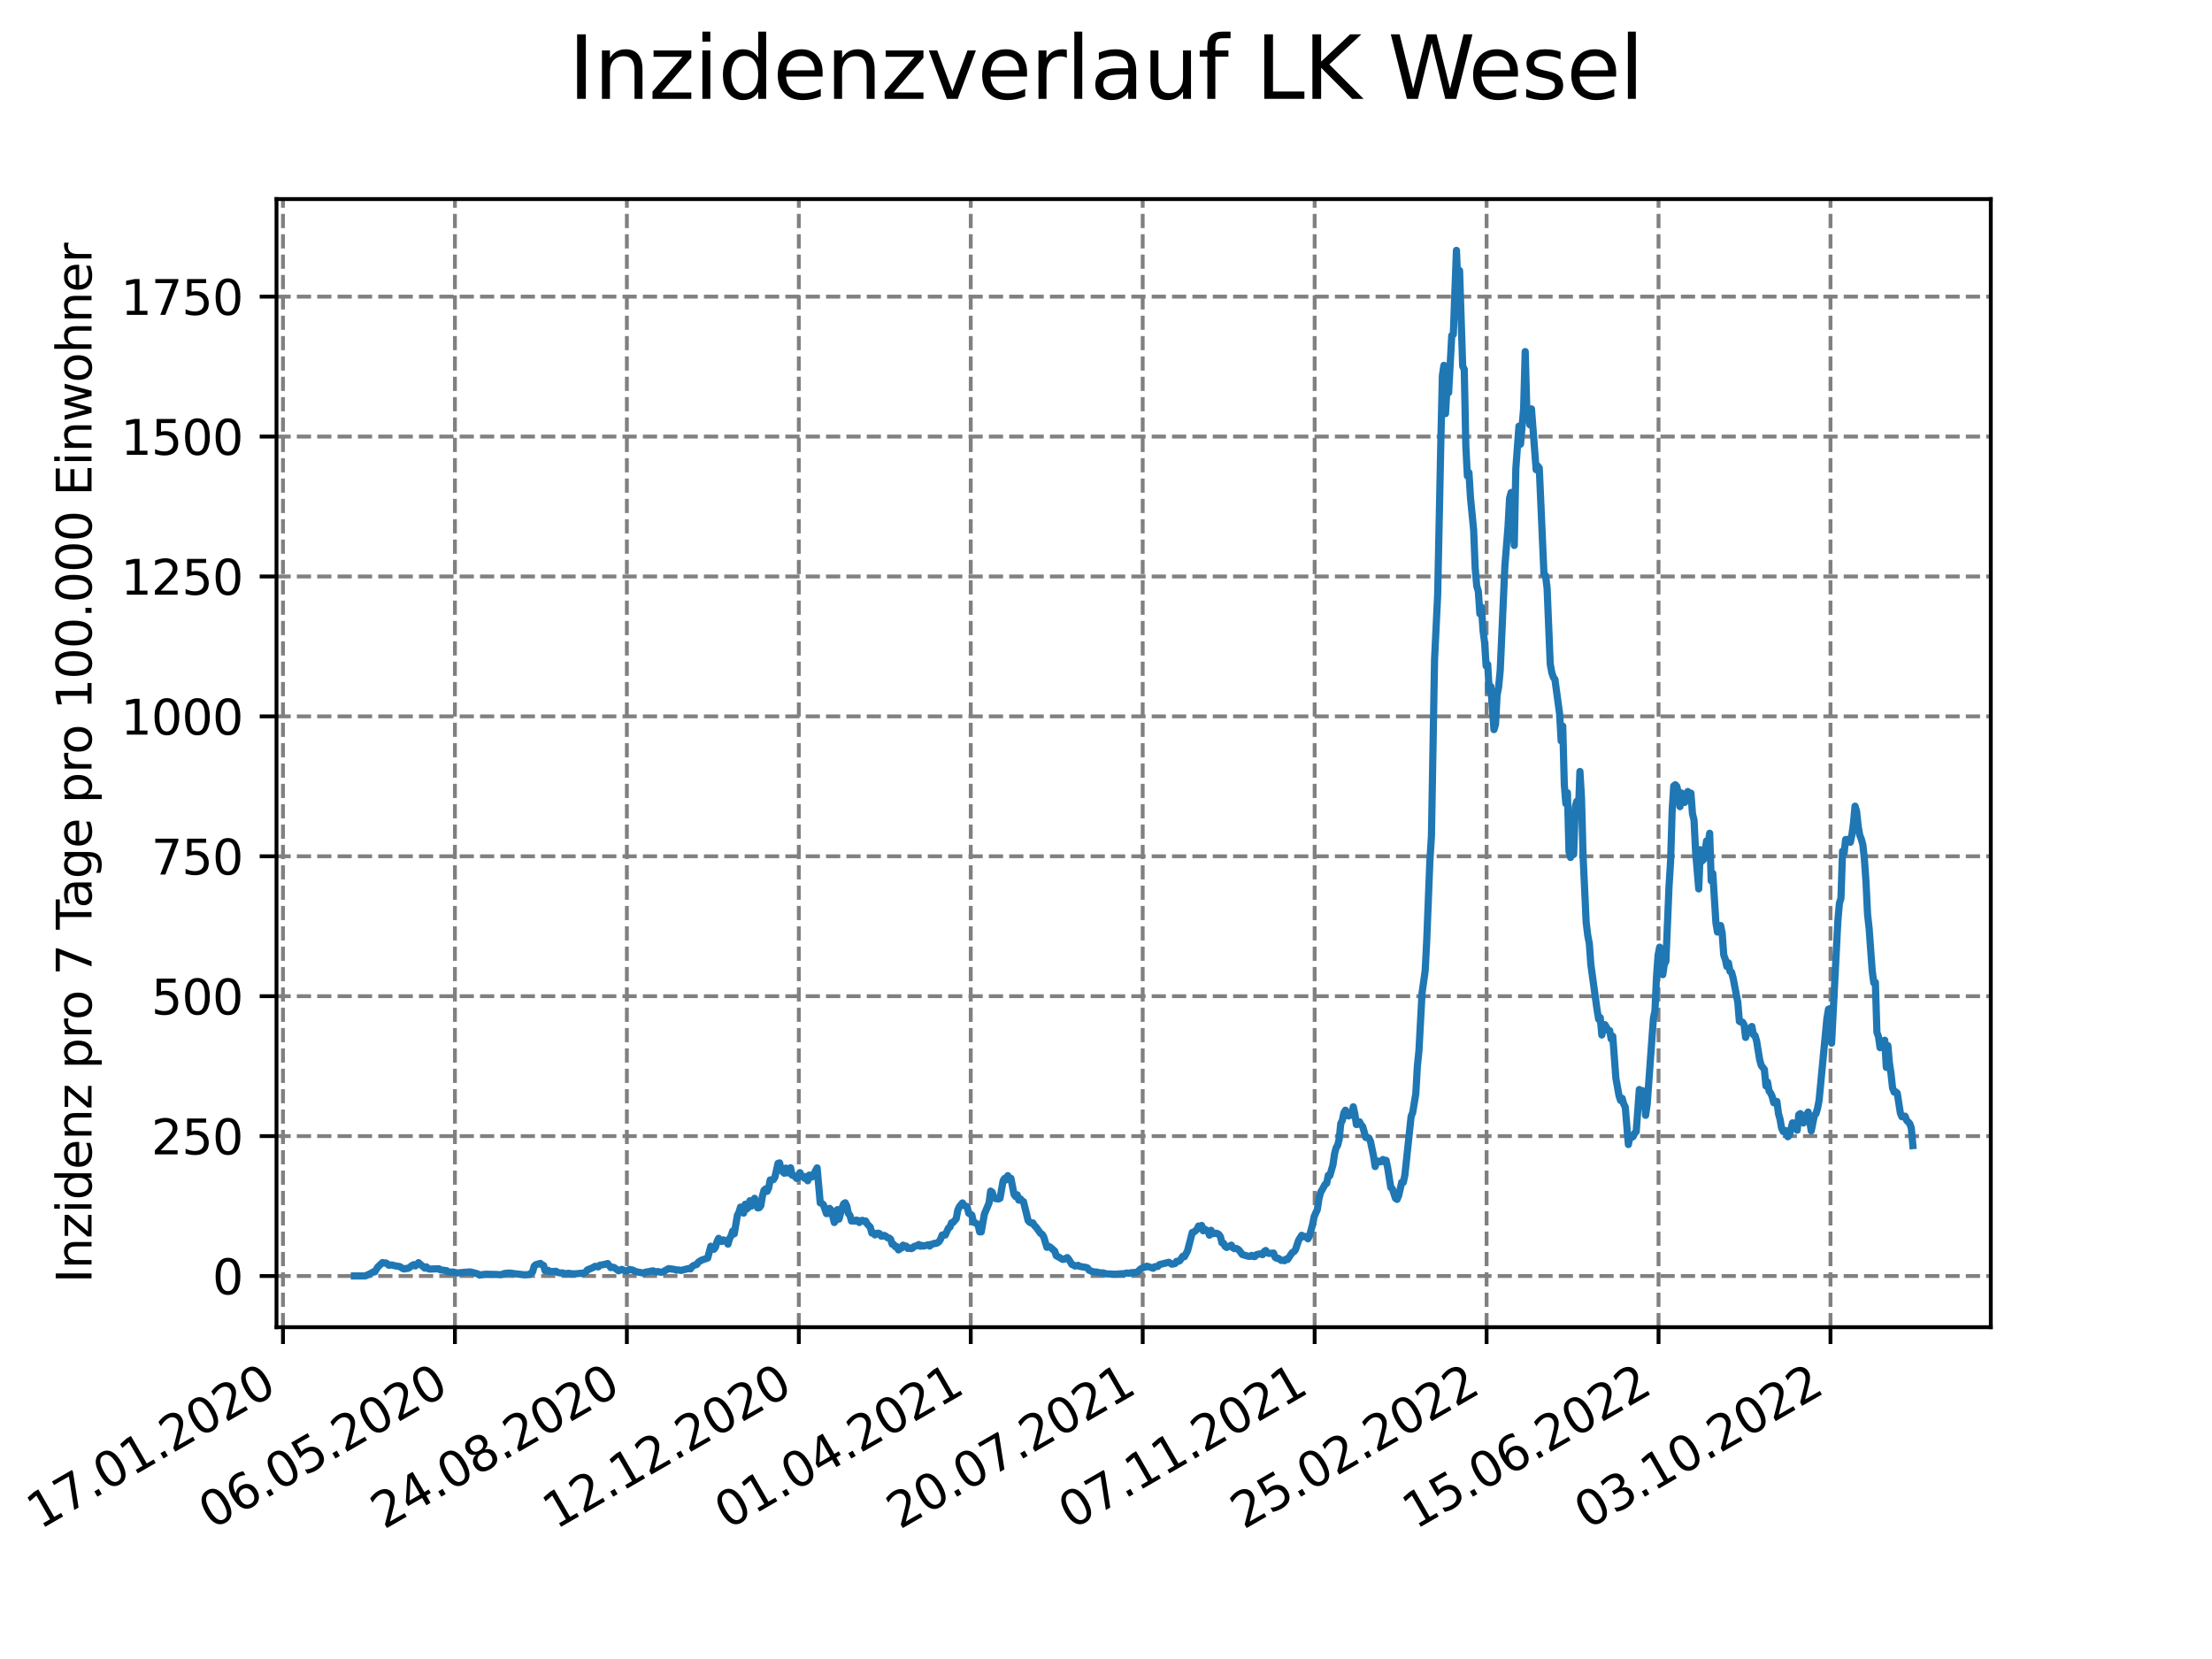 <?xml version="1.0" encoding="utf-8" standalone="no"?>
<!DOCTYPE svg PUBLIC "-//W3C//DTD SVG 1.1//EN"
  "http://www.w3.org/Graphics/SVG/1.1/DTD/svg11.dtd">
<svg xmlns:xlink="http://www.w3.org/1999/xlink" width="460.8pt" height="345.6pt" viewBox="0 0 460.8 345.6" xmlns="http://www.w3.org/2000/svg" version="1.1">
 <defs>
  <style type="text/css">*{stroke-linejoin: round; stroke-linecap: butt}</style>
 </defs>
 <g id="figure_1">
  <g id="patch_1">
   <path d="M 0 345.6 
L 460.8 345.6 
L 460.8 0 
L 0 0 
z
" style="fill: #ffffff"/>
  </g>
  <g id="axes_1">
   <g id="patch_2">
    <path d="M 57.6 276.48 
L 414.72 276.48 
L 414.72 41.472 
L 57.6 41.472 
z
" style="fill: #ffffff"/>
   </g>
   <g id="matplotlib.axis_1">
    <g id="xtick_1">
     <g id="line2d_1">
      <path d="M 58.949 276.48 
L 58.949 41.472 
" clip-path="url(#pf0de1f73a4)" style="fill: none; stroke-dasharray: 2.96,1.28; stroke-dashoffset: 0; stroke: #808080; stroke-width: 0.8"/>
     </g>
     <g id="line2d_2">
      <defs>
       <path id="mf8d7f98d05" d="M 0 0 
L 0 3.5 
" style="stroke: #000000; stroke-width: 0.8"/>
      </defs>
      <g>
       <use xlink:href="#mf8d7f98d05" x="58.949" y="276.48" style="stroke: #000000; stroke-width: 0.8"/>
      </g>
     </g>
     <g id="text_1">
      <!-- 17.01.2020 -->
      <g transform="translate(8.323 318.689) rotate(-30) scale(0.1 -0.1)">
       <defs>
        <path id="DejaVuSans-31" d="M 794 531 
L 1825 531 
L 1825 4091 
L 703 3866 
L 703 4441 
L 1819 4666 
L 2450 4666 
L 2450 531 
L 3481 531 
L 3481 0 
L 794 0 
L 794 531 
z
" transform="scale(0.016)"/>
        <path id="DejaVuSans-37" d="M 525 4666 
L 3525 4666 
L 3525 4397 
L 1831 0 
L 1172 0 
L 2766 4134 
L 525 4134 
L 525 4666 
z
" transform="scale(0.016)"/>
        <path id="DejaVuSans-2e" d="M 684 794 
L 1344 794 
L 1344 0 
L 684 0 
L 684 794 
z
" transform="scale(0.016)"/>
        <path id="DejaVuSans-30" d="M 2034 4250 
Q 1547 4250 1301 3770 
Q 1056 3291 1056 2328 
Q 1056 1369 1301 889 
Q 1547 409 2034 409 
Q 2525 409 2770 889 
Q 3016 1369 3016 2328 
Q 3016 3291 2770 3770 
Q 2525 4250 2034 4250 
z
M 2034 4750 
Q 2819 4750 3233 4129 
Q 3647 3509 3647 2328 
Q 3647 1150 3233 529 
Q 2819 -91 2034 -91 
Q 1250 -91 836 529 
Q 422 1150 422 2328 
Q 422 3509 836 4129 
Q 1250 4750 2034 4750 
z
" transform="scale(0.016)"/>
        <path id="DejaVuSans-32" d="M 1228 531 
L 3431 531 
L 3431 0 
L 469 0 
L 469 531 
Q 828 903 1448 1529 
Q 2069 2156 2228 2338 
Q 2531 2678 2651 2914 
Q 2772 3150 2772 3378 
Q 2772 3750 2511 3984 
Q 2250 4219 1831 4219 
Q 1534 4219 1204 4116 
Q 875 4013 500 3803 
L 500 4441 
Q 881 4594 1212 4672 
Q 1544 4750 1819 4750 
Q 2544 4750 2975 4387 
Q 3406 4025 3406 3419 
Q 3406 3131 3298 2873 
Q 3191 2616 2906 2266 
Q 2828 2175 2409 1742 
Q 1991 1309 1228 531 
z
" transform="scale(0.016)"/>
       </defs>
       <use xlink:href="#DejaVuSans-31"/>
       <use xlink:href="#DejaVuSans-37" x="63.623"/>
       <use xlink:href="#DejaVuSans-2e" x="127.246"/>
       <use xlink:href="#DejaVuSans-30" x="159.033"/>
       <use xlink:href="#DejaVuSans-31" x="222.656"/>
       <use xlink:href="#DejaVuSans-2e" x="286.279"/>
       <use xlink:href="#DejaVuSans-32" x="318.066"/>
       <use xlink:href="#DejaVuSans-30" x="381.689"/>
       <use xlink:href="#DejaVuSans-32" x="445.312"/>
       <use xlink:href="#DejaVuSans-30" x="508.936"/>
      </g>
     </g>
    </g>
    <g id="xtick_2">
     <g id="line2d_3">
      <path d="M 94.768 276.48 
L 94.768 41.472 
" clip-path="url(#pf0de1f73a4)" style="fill: none; stroke-dasharray: 2.96,1.28; stroke-dashoffset: 0; stroke: #808080; stroke-width: 0.8"/>
     </g>
     <g id="line2d_4">
      <g>
       <use xlink:href="#mf8d7f98d05" x="94.768" y="276.48" style="stroke: #000000; stroke-width: 0.8"/>
      </g>
     </g>
     <g id="text_2">
      <!-- 06.05.2020 -->
      <g transform="translate(44.143 318.689) rotate(-30) scale(0.1 -0.1)">
       <defs>
        <path id="DejaVuSans-36" d="M 2113 2584 
Q 1688 2584 1439 2293 
Q 1191 2003 1191 1497 
Q 1191 994 1439 701 
Q 1688 409 2113 409 
Q 2538 409 2786 701 
Q 3034 994 3034 1497 
Q 3034 2003 2786 2293 
Q 2538 2584 2113 2584 
z
M 3366 4563 
L 3366 3988 
Q 3128 4100 2886 4159 
Q 2644 4219 2406 4219 
Q 1781 4219 1451 3797 
Q 1122 3375 1075 2522 
Q 1259 2794 1537 2939 
Q 1816 3084 2150 3084 
Q 2853 3084 3261 2657 
Q 3669 2231 3669 1497 
Q 3669 778 3244 343 
Q 2819 -91 2113 -91 
Q 1303 -91 875 529 
Q 447 1150 447 2328 
Q 447 3434 972 4092 
Q 1497 4750 2381 4750 
Q 2619 4750 2861 4703 
Q 3103 4656 3366 4563 
z
" transform="scale(0.016)"/>
        <path id="DejaVuSans-35" d="M 691 4666 
L 3169 4666 
L 3169 4134 
L 1269 4134 
L 1269 2991 
Q 1406 3038 1543 3061 
Q 1681 3084 1819 3084 
Q 2600 3084 3056 2656 
Q 3513 2228 3513 1497 
Q 3513 744 3044 326 
Q 2575 -91 1722 -91 
Q 1428 -91 1123 -41 
Q 819 9 494 109 
L 494 744 
Q 775 591 1075 516 
Q 1375 441 1709 441 
Q 2250 441 2565 725 
Q 2881 1009 2881 1497 
Q 2881 1984 2565 2268 
Q 2250 2553 1709 2553 
Q 1456 2553 1204 2497 
Q 953 2441 691 2322 
L 691 4666 
z
" transform="scale(0.016)"/>
       </defs>
       <use xlink:href="#DejaVuSans-30"/>
       <use xlink:href="#DejaVuSans-36" x="63.623"/>
       <use xlink:href="#DejaVuSans-2e" x="127.246"/>
       <use xlink:href="#DejaVuSans-30" x="159.033"/>
       <use xlink:href="#DejaVuSans-35" x="222.656"/>
       <use xlink:href="#DejaVuSans-2e" x="286.279"/>
       <use xlink:href="#DejaVuSans-32" x="318.066"/>
       <use xlink:href="#DejaVuSans-30" x="381.689"/>
       <use xlink:href="#DejaVuSans-32" x="445.312"/>
       <use xlink:href="#DejaVuSans-30" x="508.936"/>
      </g>
     </g>
    </g>
    <g id="xtick_3">
     <g id="line2d_5">
      <path d="M 130.588 276.48 
L 130.588 41.472 
" clip-path="url(#pf0de1f73a4)" style="fill: none; stroke-dasharray: 2.96,1.28; stroke-dashoffset: 0; stroke: #808080; stroke-width: 0.8"/>
     </g>
     <g id="line2d_6">
      <g>
       <use xlink:href="#mf8d7f98d05" x="130.588" y="276.48" style="stroke: #000000; stroke-width: 0.8"/>
      </g>
     </g>
     <g id="text_3">
      <!-- 24.08.2020 -->
      <g transform="translate(79.962 318.689) rotate(-30) scale(0.1 -0.1)">
       <defs>
        <path id="DejaVuSans-34" d="M 2419 4116 
L 825 1625 
L 2419 1625 
L 2419 4116 
z
M 2253 4666 
L 3047 4666 
L 3047 1625 
L 3713 1625 
L 3713 1100 
L 3047 1100 
L 3047 0 
L 2419 0 
L 2419 1100 
L 313 1100 
L 313 1709 
L 2253 4666 
z
" transform="scale(0.016)"/>
        <path id="DejaVuSans-38" d="M 2034 2216 
Q 1584 2216 1326 1975 
Q 1069 1734 1069 1313 
Q 1069 891 1326 650 
Q 1584 409 2034 409 
Q 2484 409 2743 651 
Q 3003 894 3003 1313 
Q 3003 1734 2745 1975 
Q 2488 2216 2034 2216 
z
M 1403 2484 
Q 997 2584 770 2862 
Q 544 3141 544 3541 
Q 544 4100 942 4425 
Q 1341 4750 2034 4750 
Q 2731 4750 3128 4425 
Q 3525 4100 3525 3541 
Q 3525 3141 3298 2862 
Q 3072 2584 2669 2484 
Q 3125 2378 3379 2068 
Q 3634 1759 3634 1313 
Q 3634 634 3220 271 
Q 2806 -91 2034 -91 
Q 1263 -91 848 271 
Q 434 634 434 1313 
Q 434 1759 690 2068 
Q 947 2378 1403 2484 
z
M 1172 3481 
Q 1172 3119 1398 2916 
Q 1625 2713 2034 2713 
Q 2441 2713 2670 2916 
Q 2900 3119 2900 3481 
Q 2900 3844 2670 4047 
Q 2441 4250 2034 4250 
Q 1625 4250 1398 4047 
Q 1172 3844 1172 3481 
z
" transform="scale(0.016)"/>
       </defs>
       <use xlink:href="#DejaVuSans-32"/>
       <use xlink:href="#DejaVuSans-34" x="63.623"/>
       <use xlink:href="#DejaVuSans-2e" x="127.246"/>
       <use xlink:href="#DejaVuSans-30" x="159.033"/>
       <use xlink:href="#DejaVuSans-38" x="222.656"/>
       <use xlink:href="#DejaVuSans-2e" x="286.279"/>
       <use xlink:href="#DejaVuSans-32" x="318.066"/>
       <use xlink:href="#DejaVuSans-30" x="381.689"/>
       <use xlink:href="#DejaVuSans-32" x="445.312"/>
       <use xlink:href="#DejaVuSans-30" x="508.936"/>
      </g>
     </g>
    </g>
    <g id="xtick_4">
     <g id="line2d_7">
      <path d="M 166.407 276.48 
L 166.407 41.472 
" clip-path="url(#pf0de1f73a4)" style="fill: none; stroke-dasharray: 2.96,1.28; stroke-dashoffset: 0; stroke: #808080; stroke-width: 0.8"/>
     </g>
     <g id="line2d_8">
      <g>
       <use xlink:href="#mf8d7f98d05" x="166.407" y="276.48" style="stroke: #000000; stroke-width: 0.8"/>
      </g>
     </g>
     <g id="text_4">
      <!-- 12.12.2020 -->
      <g transform="translate(115.782 318.689) rotate(-30) scale(0.1 -0.1)">
       <use xlink:href="#DejaVuSans-31"/>
       <use xlink:href="#DejaVuSans-32" x="63.623"/>
       <use xlink:href="#DejaVuSans-2e" x="127.246"/>
       <use xlink:href="#DejaVuSans-31" x="159.033"/>
       <use xlink:href="#DejaVuSans-32" x="222.656"/>
       <use xlink:href="#DejaVuSans-2e" x="286.279"/>
       <use xlink:href="#DejaVuSans-32" x="318.066"/>
       <use xlink:href="#DejaVuSans-30" x="381.689"/>
       <use xlink:href="#DejaVuSans-32" x="445.312"/>
       <use xlink:href="#DejaVuSans-30" x="508.936"/>
      </g>
     </g>
    </g>
    <g id="xtick_5">
     <g id="line2d_9">
      <path d="M 202.226 276.48 
L 202.226 41.472 
" clip-path="url(#pf0de1f73a4)" style="fill: none; stroke-dasharray: 2.96,1.28; stroke-dashoffset: 0; stroke: #808080; stroke-width: 0.8"/>
     </g>
     <g id="line2d_10">
      <g>
       <use xlink:href="#mf8d7f98d05" x="202.226" y="276.48" style="stroke: #000000; stroke-width: 0.8"/>
      </g>
     </g>
     <g id="text_5">
      <!-- 01.04.2021 -->
      <g transform="translate(151.601 318.689) rotate(-30) scale(0.1 -0.1)">
       <use xlink:href="#DejaVuSans-30"/>
       <use xlink:href="#DejaVuSans-31" x="63.623"/>
       <use xlink:href="#DejaVuSans-2e" x="127.246"/>
       <use xlink:href="#DejaVuSans-30" x="159.033"/>
       <use xlink:href="#DejaVuSans-34" x="222.656"/>
       <use xlink:href="#DejaVuSans-2e" x="286.279"/>
       <use xlink:href="#DejaVuSans-32" x="318.066"/>
       <use xlink:href="#DejaVuSans-30" x="381.689"/>
       <use xlink:href="#DejaVuSans-32" x="445.312"/>
       <use xlink:href="#DejaVuSans-31" x="508.936"/>
      </g>
     </g>
    </g>
    <g id="xtick_6">
     <g id="line2d_11">
      <path d="M 238.046 276.48 
L 238.046 41.472 
" clip-path="url(#pf0de1f73a4)" style="fill: none; stroke-dasharray: 2.96,1.28; stroke-dashoffset: 0; stroke: #808080; stroke-width: 0.8"/>
     </g>
     <g id="line2d_12">
      <g>
       <use xlink:href="#mf8d7f98d05" x="238.046" y="276.48" style="stroke: #000000; stroke-width: 0.8"/>
      </g>
     </g>
     <g id="text_6">
      <!-- 20.07.2021 -->
      <g transform="translate(187.421 318.689) rotate(-30) scale(0.1 -0.1)">
       <use xlink:href="#DejaVuSans-32"/>
       <use xlink:href="#DejaVuSans-30" x="63.623"/>
       <use xlink:href="#DejaVuSans-2e" x="127.246"/>
       <use xlink:href="#DejaVuSans-30" x="159.033"/>
       <use xlink:href="#DejaVuSans-37" x="222.656"/>
       <use xlink:href="#DejaVuSans-2e" x="286.279"/>
       <use xlink:href="#DejaVuSans-32" x="318.066"/>
       <use xlink:href="#DejaVuSans-30" x="381.689"/>
       <use xlink:href="#DejaVuSans-32" x="445.312"/>
       <use xlink:href="#DejaVuSans-31" x="508.936"/>
      </g>
     </g>
    </g>
    <g id="xtick_7">
     <g id="line2d_13">
      <path d="M 273.865 276.48 
L 273.865 41.472 
" clip-path="url(#pf0de1f73a4)" style="fill: none; stroke-dasharray: 2.96,1.28; stroke-dashoffset: 0; stroke: #808080; stroke-width: 0.8"/>
     </g>
     <g id="line2d_14">
      <g>
       <use xlink:href="#mf8d7f98d05" x="273.865" y="276.48" style="stroke: #000000; stroke-width: 0.8"/>
      </g>
     </g>
     <g id="text_7">
      <!-- 07.11.2021 -->
      <g transform="translate(223.24 318.689) rotate(-30) scale(0.1 -0.1)">
       <use xlink:href="#DejaVuSans-30"/>
       <use xlink:href="#DejaVuSans-37" x="63.623"/>
       <use xlink:href="#DejaVuSans-2e" x="127.246"/>
       <use xlink:href="#DejaVuSans-31" x="159.033"/>
       <use xlink:href="#DejaVuSans-31" x="222.656"/>
       <use xlink:href="#DejaVuSans-2e" x="286.279"/>
       <use xlink:href="#DejaVuSans-32" x="318.066"/>
       <use xlink:href="#DejaVuSans-30" x="381.689"/>
       <use xlink:href="#DejaVuSans-32" x="445.312"/>
       <use xlink:href="#DejaVuSans-31" x="508.936"/>
      </g>
     </g>
    </g>
    <g id="xtick_8">
     <g id="line2d_15">
      <path d="M 309.685 276.48 
L 309.685 41.472 
" clip-path="url(#pf0de1f73a4)" style="fill: none; stroke-dasharray: 2.96,1.28; stroke-dashoffset: 0; stroke: #808080; stroke-width: 0.8"/>
     </g>
     <g id="line2d_16">
      <g>
       <use xlink:href="#mf8d7f98d05" x="309.685" y="276.48" style="stroke: #000000; stroke-width: 0.8"/>
      </g>
     </g>
     <g id="text_8">
      <!-- 25.02.2022 -->
      <g transform="translate(259.06 318.689) rotate(-30) scale(0.1 -0.1)">
       <use xlink:href="#DejaVuSans-32"/>
       <use xlink:href="#DejaVuSans-35" x="63.623"/>
       <use xlink:href="#DejaVuSans-2e" x="127.246"/>
       <use xlink:href="#DejaVuSans-30" x="159.033"/>
       <use xlink:href="#DejaVuSans-32" x="222.656"/>
       <use xlink:href="#DejaVuSans-2e" x="286.279"/>
       <use xlink:href="#DejaVuSans-32" x="318.066"/>
       <use xlink:href="#DejaVuSans-30" x="381.689"/>
       <use xlink:href="#DejaVuSans-32" x="445.312"/>
       <use xlink:href="#DejaVuSans-32" x="508.936"/>
      </g>
     </g>
    </g>
    <g id="xtick_9">
     <g id="line2d_17">
      <path d="M 345.504 276.48 
L 345.504 41.472 
" clip-path="url(#pf0de1f73a4)" style="fill: none; stroke-dasharray: 2.96,1.28; stroke-dashoffset: 0; stroke: #808080; stroke-width: 0.8"/>
     </g>
     <g id="line2d_18">
      <g>
       <use xlink:href="#mf8d7f98d05" x="345.504" y="276.48" style="stroke: #000000; stroke-width: 0.8"/>
      </g>
     </g>
     <g id="text_9">
      <!-- 15.06.2022 -->
      <g transform="translate(294.879 318.689) rotate(-30) scale(0.1 -0.1)">
       <use xlink:href="#DejaVuSans-31"/>
       <use xlink:href="#DejaVuSans-35" x="63.623"/>
       <use xlink:href="#DejaVuSans-2e" x="127.246"/>
       <use xlink:href="#DejaVuSans-30" x="159.033"/>
       <use xlink:href="#DejaVuSans-36" x="222.656"/>
       <use xlink:href="#DejaVuSans-2e" x="286.279"/>
       <use xlink:href="#DejaVuSans-32" x="318.066"/>
       <use xlink:href="#DejaVuSans-30" x="381.689"/>
       <use xlink:href="#DejaVuSans-32" x="445.312"/>
       <use xlink:href="#DejaVuSans-32" x="508.936"/>
      </g>
     </g>
    </g>
    <g id="xtick_10">
     <g id="line2d_19">
      <path d="M 381.324 276.48 
L 381.324 41.472 
" clip-path="url(#pf0de1f73a4)" style="fill: none; stroke-dasharray: 2.96,1.28; stroke-dashoffset: 0; stroke: #808080; stroke-width: 0.8"/>
     </g>
     <g id="line2d_20">
      <g>
       <use xlink:href="#mf8d7f98d05" x="381.324" y="276.48" style="stroke: #000000; stroke-width: 0.8"/>
      </g>
     </g>
     <g id="text_10">
      <!-- 03.10.2022 -->
      <g transform="translate(330.699 318.689) rotate(-30) scale(0.1 -0.1)">
       <defs>
        <path id="DejaVuSans-33" d="M 2597 2516 
Q 3050 2419 3304 2112 
Q 3559 1806 3559 1356 
Q 3559 666 3084 287 
Q 2609 -91 1734 -91 
Q 1441 -91 1130 -33 
Q 819 25 488 141 
L 488 750 
Q 750 597 1062 519 
Q 1375 441 1716 441 
Q 2309 441 2620 675 
Q 2931 909 2931 1356 
Q 2931 1769 2642 2001 
Q 2353 2234 1838 2234 
L 1294 2234 
L 1294 2753 
L 1863 2753 
Q 2328 2753 2575 2939 
Q 2822 3125 2822 3475 
Q 2822 3834 2567 4026 
Q 2313 4219 1838 4219 
Q 1578 4219 1281 4162 
Q 984 4106 628 3988 
L 628 4550 
Q 988 4650 1302 4700 
Q 1616 4750 1894 4750 
Q 2613 4750 3031 4423 
Q 3450 4097 3450 3541 
Q 3450 3153 3228 2886 
Q 3006 2619 2597 2516 
z
" transform="scale(0.016)"/>
       </defs>
       <use xlink:href="#DejaVuSans-30"/>
       <use xlink:href="#DejaVuSans-33" x="63.623"/>
       <use xlink:href="#DejaVuSans-2e" x="127.246"/>
       <use xlink:href="#DejaVuSans-31" x="159.033"/>
       <use xlink:href="#DejaVuSans-30" x="222.656"/>
       <use xlink:href="#DejaVuSans-2e" x="286.279"/>
       <use xlink:href="#DejaVuSans-32" x="318.066"/>
       <use xlink:href="#DejaVuSans-30" x="381.689"/>
       <use xlink:href="#DejaVuSans-32" x="445.312"/>
       <use xlink:href="#DejaVuSans-32" x="508.936"/>
      </g>
     </g>
    </g>
   </g>
   <g id="matplotlib.axis_2">
    <g id="ytick_1">
     <g id="line2d_21">
      <path d="M 57.6 265.823 
L 414.72 265.823 
" clip-path="url(#pf0de1f73a4)" style="fill: none; stroke-dasharray: 2.96,1.28; stroke-dashoffset: 0; stroke: #808080; stroke-width: 0.8"/>
     </g>
     <g id="line2d_22">
      <defs>
       <path id="maf1a677377" d="M 0 0 
L -3.5 0 
" style="stroke: #000000; stroke-width: 0.8"/>
      </defs>
      <g>
       <use xlink:href="#maf1a677377" x="57.6" y="265.823" style="stroke: #000000; stroke-width: 0.8"/>
      </g>
     </g>
     <g id="text_11">
      <!-- 0 -->
      <g transform="translate(44.237 269.622) scale(0.1 -0.1)">
       <use xlink:href="#DejaVuSans-30"/>
      </g>
     </g>
    </g>
    <g id="ytick_2">
     <g id="line2d_23">
      <path d="M 57.6 236.676 
L 414.72 236.676 
" clip-path="url(#pf0de1f73a4)" style="fill: none; stroke-dasharray: 2.96,1.28; stroke-dashoffset: 0; stroke: #808080; stroke-width: 0.8"/>
     </g>
     <g id="line2d_24">
      <g>
       <use xlink:href="#maf1a677377" x="57.6" y="236.676" style="stroke: #000000; stroke-width: 0.8"/>
      </g>
     </g>
     <g id="text_12">
      <!-- 250 -->
      <g transform="translate(31.512 240.476) scale(0.1 -0.1)">
       <use xlink:href="#DejaVuSans-32"/>
       <use xlink:href="#DejaVuSans-35" x="63.623"/>
       <use xlink:href="#DejaVuSans-30" x="127.246"/>
      </g>
     </g>
    </g>
    <g id="ytick_3">
     <g id="line2d_25">
      <path d="M 57.6 207.53 
L 414.72 207.53 
" clip-path="url(#pf0de1f73a4)" style="fill: none; stroke-dasharray: 2.96,1.28; stroke-dashoffset: 0; stroke: #808080; stroke-width: 0.8"/>
     </g>
     <g id="line2d_26">
      <g>
       <use xlink:href="#maf1a677377" x="57.6" y="207.53" style="stroke: #000000; stroke-width: 0.8"/>
      </g>
     </g>
     <g id="text_13">
      <!-- 500 -->
      <g transform="translate(31.512 211.329) scale(0.1 -0.1)">
       <use xlink:href="#DejaVuSans-35"/>
       <use xlink:href="#DejaVuSans-30" x="63.623"/>
       <use xlink:href="#DejaVuSans-30" x="127.246"/>
      </g>
     </g>
    </g>
    <g id="ytick_4">
     <g id="line2d_27">
      <path d="M 57.6 178.383 
L 414.72 178.383 
" clip-path="url(#pf0de1f73a4)" style="fill: none; stroke-dasharray: 2.96,1.28; stroke-dashoffset: 0; stroke: #808080; stroke-width: 0.8"/>
     </g>
     <g id="line2d_28">
      <g>
       <use xlink:href="#maf1a677377" x="57.6" y="178.383" style="stroke: #000000; stroke-width: 0.8"/>
      </g>
     </g>
     <g id="text_14">
      <!-- 750 -->
      <g transform="translate(31.512 182.182) scale(0.1 -0.1)">
       <use xlink:href="#DejaVuSans-37"/>
       <use xlink:href="#DejaVuSans-35" x="63.623"/>
       <use xlink:href="#DejaVuSans-30" x="127.246"/>
      </g>
     </g>
    </g>
    <g id="ytick_5">
     <g id="line2d_29">
      <path d="M 57.6 149.236 
L 414.72 149.236 
" clip-path="url(#pf0de1f73a4)" style="fill: none; stroke-dasharray: 2.96,1.28; stroke-dashoffset: 0; stroke: #808080; stroke-width: 0.8"/>
     </g>
     <g id="line2d_30">
      <g>
       <use xlink:href="#maf1a677377" x="57.6" y="149.236" style="stroke: #000000; stroke-width: 0.8"/>
      </g>
     </g>
     <g id="text_15">
      <!-- 1000 -->
      <g transform="translate(25.15 153.036) scale(0.1 -0.1)">
       <use xlink:href="#DejaVuSans-31"/>
       <use xlink:href="#DejaVuSans-30" x="63.623"/>
       <use xlink:href="#DejaVuSans-30" x="127.246"/>
       <use xlink:href="#DejaVuSans-30" x="190.869"/>
      </g>
     </g>
    </g>
    <g id="ytick_6">
     <g id="line2d_31">
      <path d="M 57.6 120.09 
L 414.72 120.09 
" clip-path="url(#pf0de1f73a4)" style="fill: none; stroke-dasharray: 2.96,1.28; stroke-dashoffset: 0; stroke: #808080; stroke-width: 0.8"/>
     </g>
     <g id="line2d_32">
      <g>
       <use xlink:href="#maf1a677377" x="57.6" y="120.09" style="stroke: #000000; stroke-width: 0.8"/>
      </g>
     </g>
     <g id="text_16">
      <!-- 1250 -->
      <g transform="translate(25.15 123.889) scale(0.1 -0.1)">
       <use xlink:href="#DejaVuSans-31"/>
       <use xlink:href="#DejaVuSans-32" x="63.623"/>
       <use xlink:href="#DejaVuSans-35" x="127.246"/>
       <use xlink:href="#DejaVuSans-30" x="190.869"/>
      </g>
     </g>
    </g>
    <g id="ytick_7">
     <g id="line2d_33">
      <path d="M 57.6 90.943 
L 414.72 90.943 
" clip-path="url(#pf0de1f73a4)" style="fill: none; stroke-dasharray: 2.96,1.28; stroke-dashoffset: 0; stroke: #808080; stroke-width: 0.8"/>
     </g>
     <g id="line2d_34">
      <g>
       <use xlink:href="#maf1a677377" x="57.6" y="90.943" style="stroke: #000000; stroke-width: 0.8"/>
      </g>
     </g>
     <g id="text_17">
      <!-- 1500 -->
      <g transform="translate(25.15 94.742) scale(0.1 -0.1)">
       <use xlink:href="#DejaVuSans-31"/>
       <use xlink:href="#DejaVuSans-35" x="63.623"/>
       <use xlink:href="#DejaVuSans-30" x="127.246"/>
       <use xlink:href="#DejaVuSans-30" x="190.869"/>
      </g>
     </g>
    </g>
    <g id="ytick_8">
     <g id="line2d_35">
      <path d="M 57.6 61.796 
L 414.72 61.796 
" clip-path="url(#pf0de1f73a4)" style="fill: none; stroke-dasharray: 2.96,1.28; stroke-dashoffset: 0; stroke: #808080; stroke-width: 0.8"/>
     </g>
     <g id="line2d_36">
      <g>
       <use xlink:href="#maf1a677377" x="57.6" y="61.796" style="stroke: #000000; stroke-width: 0.8"/>
      </g>
     </g>
     <g id="text_18">
      <!-- 1750 -->
      <g transform="translate(25.15 65.596) scale(0.1 -0.1)">
       <use xlink:href="#DejaVuSans-31"/>
       <use xlink:href="#DejaVuSans-37" x="63.623"/>
       <use xlink:href="#DejaVuSans-35" x="127.246"/>
       <use xlink:href="#DejaVuSans-30" x="190.869"/>
      </g>
     </g>
    </g>
    <g id="text_19">
     <!-- Inzidenz pro 7 Tage pro 100.000 Einwohner -->
     <g transform="translate(19.07 267.301) rotate(-90) scale(0.1 -0.1)">
      <defs>
       <path id="DejaVuSans-49" d="M 628 4666 
L 1259 4666 
L 1259 0 
L 628 0 
L 628 4666 
z
" transform="scale(0.016)"/>
       <path id="DejaVuSans-6e" d="M 3513 2113 
L 3513 0 
L 2938 0 
L 2938 2094 
Q 2938 2591 2744 2837 
Q 2550 3084 2163 3084 
Q 1697 3084 1428 2787 
Q 1159 2491 1159 1978 
L 1159 0 
L 581 0 
L 581 3500 
L 1159 3500 
L 1159 2956 
Q 1366 3272 1645 3428 
Q 1925 3584 2291 3584 
Q 2894 3584 3203 3211 
Q 3513 2838 3513 2113 
z
" transform="scale(0.016)"/>
       <path id="DejaVuSans-7a" d="M 353 3500 
L 3084 3500 
L 3084 2975 
L 922 459 
L 3084 459 
L 3084 0 
L 275 0 
L 275 525 
L 2438 3041 
L 353 3041 
L 353 3500 
z
" transform="scale(0.016)"/>
       <path id="DejaVuSans-69" d="M 603 3500 
L 1178 3500 
L 1178 0 
L 603 0 
L 603 3500 
z
M 603 4863 
L 1178 4863 
L 1178 4134 
L 603 4134 
L 603 4863 
z
" transform="scale(0.016)"/>
       <path id="DejaVuSans-64" d="M 2906 2969 
L 2906 4863 
L 3481 4863 
L 3481 0 
L 2906 0 
L 2906 525 
Q 2725 213 2448 61 
Q 2172 -91 1784 -91 
Q 1150 -91 751 415 
Q 353 922 353 1747 
Q 353 2572 751 3078 
Q 1150 3584 1784 3584 
Q 2172 3584 2448 3432 
Q 2725 3281 2906 2969 
z
M 947 1747 
Q 947 1113 1208 752 
Q 1469 391 1925 391 
Q 2381 391 2643 752 
Q 2906 1113 2906 1747 
Q 2906 2381 2643 2742 
Q 2381 3103 1925 3103 
Q 1469 3103 1208 2742 
Q 947 2381 947 1747 
z
" transform="scale(0.016)"/>
       <path id="DejaVuSans-65" d="M 3597 1894 
L 3597 1613 
L 953 1613 
Q 991 1019 1311 708 
Q 1631 397 2203 397 
Q 2534 397 2845 478 
Q 3156 559 3463 722 
L 3463 178 
Q 3153 47 2828 -22 
Q 2503 -91 2169 -91 
Q 1331 -91 842 396 
Q 353 884 353 1716 
Q 353 2575 817 3079 
Q 1281 3584 2069 3584 
Q 2775 3584 3186 3129 
Q 3597 2675 3597 1894 
z
M 3022 2063 
Q 3016 2534 2758 2815 
Q 2500 3097 2075 3097 
Q 1594 3097 1305 2825 
Q 1016 2553 972 2059 
L 3022 2063 
z
" transform="scale(0.016)"/>
       <path id="DejaVuSans-20" transform="scale(0.016)"/>
       <path id="DejaVuSans-70" d="M 1159 525 
L 1159 -1331 
L 581 -1331 
L 581 3500 
L 1159 3500 
L 1159 2969 
Q 1341 3281 1617 3432 
Q 1894 3584 2278 3584 
Q 2916 3584 3314 3078 
Q 3713 2572 3713 1747 
Q 3713 922 3314 415 
Q 2916 -91 2278 -91 
Q 1894 -91 1617 61 
Q 1341 213 1159 525 
z
M 3116 1747 
Q 3116 2381 2855 2742 
Q 2594 3103 2138 3103 
Q 1681 3103 1420 2742 
Q 1159 2381 1159 1747 
Q 1159 1113 1420 752 
Q 1681 391 2138 391 
Q 2594 391 2855 752 
Q 3116 1113 3116 1747 
z
" transform="scale(0.016)"/>
       <path id="DejaVuSans-72" d="M 2631 2963 
Q 2534 3019 2420 3045 
Q 2306 3072 2169 3072 
Q 1681 3072 1420 2755 
Q 1159 2438 1159 1844 
L 1159 0 
L 581 0 
L 581 3500 
L 1159 3500 
L 1159 2956 
Q 1341 3275 1631 3429 
Q 1922 3584 2338 3584 
Q 2397 3584 2469 3576 
Q 2541 3569 2628 3553 
L 2631 2963 
z
" transform="scale(0.016)"/>
       <path id="DejaVuSans-6f" d="M 1959 3097 
Q 1497 3097 1228 2736 
Q 959 2375 959 1747 
Q 959 1119 1226 758 
Q 1494 397 1959 397 
Q 2419 397 2687 759 
Q 2956 1122 2956 1747 
Q 2956 2369 2687 2733 
Q 2419 3097 1959 3097 
z
M 1959 3584 
Q 2709 3584 3137 3096 
Q 3566 2609 3566 1747 
Q 3566 888 3137 398 
Q 2709 -91 1959 -91 
Q 1206 -91 779 398 
Q 353 888 353 1747 
Q 353 2609 779 3096 
Q 1206 3584 1959 3584 
z
" transform="scale(0.016)"/>
       <path id="DejaVuSans-54" d="M -19 4666 
L 3928 4666 
L 3928 4134 
L 2272 4134 
L 2272 0 
L 1638 0 
L 1638 4134 
L -19 4134 
L -19 4666 
z
" transform="scale(0.016)"/>
       <path id="DejaVuSans-61" d="M 2194 1759 
Q 1497 1759 1228 1600 
Q 959 1441 959 1056 
Q 959 750 1161 570 
Q 1363 391 1709 391 
Q 2188 391 2477 730 
Q 2766 1069 2766 1631 
L 2766 1759 
L 2194 1759 
z
M 3341 1997 
L 3341 0 
L 2766 0 
L 2766 531 
Q 2569 213 2275 61 
Q 1981 -91 1556 -91 
Q 1019 -91 701 211 
Q 384 513 384 1019 
Q 384 1609 779 1909 
Q 1175 2209 1959 2209 
L 2766 2209 
L 2766 2266 
Q 2766 2663 2505 2880 
Q 2244 3097 1772 3097 
Q 1472 3097 1187 3025 
Q 903 2953 641 2809 
L 641 3341 
Q 956 3463 1253 3523 
Q 1550 3584 1831 3584 
Q 2591 3584 2966 3190 
Q 3341 2797 3341 1997 
z
" transform="scale(0.016)"/>
       <path id="DejaVuSans-67" d="M 2906 1791 
Q 2906 2416 2648 2759 
Q 2391 3103 1925 3103 
Q 1463 3103 1205 2759 
Q 947 2416 947 1791 
Q 947 1169 1205 825 
Q 1463 481 1925 481 
Q 2391 481 2648 825 
Q 2906 1169 2906 1791 
z
M 3481 434 
Q 3481 -459 3084 -895 
Q 2688 -1331 1869 -1331 
Q 1566 -1331 1297 -1286 
Q 1028 -1241 775 -1147 
L 775 -588 
Q 1028 -725 1275 -790 
Q 1522 -856 1778 -856 
Q 2344 -856 2625 -561 
Q 2906 -266 2906 331 
L 2906 616 
Q 2728 306 2450 153 
Q 2172 0 1784 0 
Q 1141 0 747 490 
Q 353 981 353 1791 
Q 353 2603 747 3093 
Q 1141 3584 1784 3584 
Q 2172 3584 2450 3431 
Q 2728 3278 2906 2969 
L 2906 3500 
L 3481 3500 
L 3481 434 
z
" transform="scale(0.016)"/>
       <path id="DejaVuSans-45" d="M 628 4666 
L 3578 4666 
L 3578 4134 
L 1259 4134 
L 1259 2753 
L 3481 2753 
L 3481 2222 
L 1259 2222 
L 1259 531 
L 3634 531 
L 3634 0 
L 628 0 
L 628 4666 
z
" transform="scale(0.016)"/>
       <path id="DejaVuSans-77" d="M 269 3500 
L 844 3500 
L 1563 769 
L 2278 3500 
L 2956 3500 
L 3675 769 
L 4391 3500 
L 4966 3500 
L 4050 0 
L 3372 0 
L 2619 2869 
L 1863 0 
L 1184 0 
L 269 3500 
z
" transform="scale(0.016)"/>
       <path id="DejaVuSans-68" d="M 3513 2113 
L 3513 0 
L 2938 0 
L 2938 2094 
Q 2938 2591 2744 2837 
Q 2550 3084 2163 3084 
Q 1697 3084 1428 2787 
Q 1159 2491 1159 1978 
L 1159 0 
L 581 0 
L 581 4863 
L 1159 4863 
L 1159 2956 
Q 1366 3272 1645 3428 
Q 1925 3584 2291 3584 
Q 2894 3584 3203 3211 
Q 3513 2838 3513 2113 
z
" transform="scale(0.016)"/>
      </defs>
      <use xlink:href="#DejaVuSans-49"/>
      <use xlink:href="#DejaVuSans-6e" x="29.492"/>
      <use xlink:href="#DejaVuSans-7a" x="92.871"/>
      <use xlink:href="#DejaVuSans-69" x="145.361"/>
      <use xlink:href="#DejaVuSans-64" x="173.145"/>
      <use xlink:href="#DejaVuSans-65" x="236.621"/>
      <use xlink:href="#DejaVuSans-6e" x="298.145"/>
      <use xlink:href="#DejaVuSans-7a" x="361.523"/>
      <use xlink:href="#DejaVuSans-20" x="414.014"/>
      <use xlink:href="#DejaVuSans-70" x="445.801"/>
      <use xlink:href="#DejaVuSans-72" x="509.277"/>
      <use xlink:href="#DejaVuSans-6f" x="548.141"/>
      <use xlink:href="#DejaVuSans-20" x="609.322"/>
      <use xlink:href="#DejaVuSans-37" x="641.109"/>
      <use xlink:href="#DejaVuSans-20" x="704.732"/>
      <use xlink:href="#DejaVuSans-54" x="736.52"/>
      <use xlink:href="#DejaVuSans-61" x="781.104"/>
      <use xlink:href="#DejaVuSans-67" x="842.383"/>
      <use xlink:href="#DejaVuSans-65" x="905.859"/>
      <use xlink:href="#DejaVuSans-20" x="967.383"/>
      <use xlink:href="#DejaVuSans-70" x="999.17"/>
      <use xlink:href="#DejaVuSans-72" x="1062.646"/>
      <use xlink:href="#DejaVuSans-6f" x="1101.51"/>
      <use xlink:href="#DejaVuSans-20" x="1162.691"/>
      <use xlink:href="#DejaVuSans-31" x="1194.479"/>
      <use xlink:href="#DejaVuSans-30" x="1258.102"/>
      <use xlink:href="#DejaVuSans-30" x="1321.725"/>
      <use xlink:href="#DejaVuSans-2e" x="1385.348"/>
      <use xlink:href="#DejaVuSans-30" x="1417.135"/>
      <use xlink:href="#DejaVuSans-30" x="1480.758"/>
      <use xlink:href="#DejaVuSans-30" x="1544.381"/>
      <use xlink:href="#DejaVuSans-20" x="1608.004"/>
      <use xlink:href="#DejaVuSans-45" x="1639.791"/>
      <use xlink:href="#DejaVuSans-69" x="1702.975"/>
      <use xlink:href="#DejaVuSans-6e" x="1730.758"/>
      <use xlink:href="#DejaVuSans-77" x="1794.137"/>
      <use xlink:href="#DejaVuSans-6f" x="1875.924"/>
      <use xlink:href="#DejaVuSans-68" x="1937.105"/>
      <use xlink:href="#DejaVuSans-6e" x="2000.484"/>
      <use xlink:href="#DejaVuSans-65" x="2063.863"/>
      <use xlink:href="#DejaVuSans-72" x="2125.387"/>
     </g>
    </g>
   </g>
   <g id="line2d_37">
    <path d="M 73.833 265.798 
L 76.112 265.798 
L 77.415 265.19 
L 77.74 264.961 
L 78.066 264.961 
L 78.717 263.922 
L 79.694 263.01 
L 80.02 263.111 
L 80.345 263.086 
L 80.671 263.263 
L 80.997 263.567 
L 81.648 263.517 
L 82.299 263.694 
L 82.95 263.795 
L 83.276 263.846 
L 83.927 264.277 
L 84.253 264.353 
L 84.579 264.226 
L 84.904 264.252 
L 85.23 264.1 
L 85.881 263.593 
L 86.207 263.441 
L 86.532 263.719 
L 86.858 263.466 
L 87.184 263.035 
L 88.486 264.176 
L 88.812 263.897 
L 89.137 264.252 
L 89.463 264.378 
L 91.417 264.302 
L 91.742 264.531 
L 93.045 264.708 
L 93.371 264.987 
L 94.348 264.987 
L 95.324 265.19 
L 95.976 265.113 
L 97.929 264.961 
L 98.581 265.113 
L 99.232 265.291 
L 99.558 265.392 
L 99.883 265.62 
L 100.535 265.519 
L 101.186 265.443 
L 103.465 265.494 
L 104.116 265.544 
L 104.442 265.519 
L 105.093 265.291 
L 105.745 265.215 
L 106.396 265.215 
L 107.047 265.316 
L 109.327 265.57 
L 110.303 265.494 
L 110.955 264.936 
L 111.28 263.77 
L 111.606 263.466 
L 112.583 263.187 
L 112.909 263.491 
L 113.234 263.618 
L 113.56 264.733 
L 114.211 264.632 
L 114.537 264.911 
L 115.839 264.835 
L 116.165 265.088 
L 116.816 265.19 
L 117.142 265.164 
L 117.793 265.342 
L 118.444 265.24 
L 119.095 265.342 
L 119.747 265.367 
L 121.375 265.215 
L 121.701 265.19 
L 122.026 264.987 
L 122.352 264.556 
L 123.329 264.15 
L 123.98 263.795 
L 124.631 263.922 
L 124.957 263.567 
L 125.608 263.466 
L 126.259 263.314 
L 126.585 263.212 
L 127.236 264.074 
L 127.562 263.973 
L 127.888 264.024 
L 128.864 264.733 
L 129.516 264.429 
L 130.167 264.733 
L 130.493 264.809 
L 131.144 264.454 
L 131.795 264.581 
L 132.446 264.911 
L 134.075 265.215 
L 134.4 265.037 
L 136.028 264.733 
L 136.68 264.987 
L 137.005 264.885 
L 137.656 265.037 
L 137.982 265.012 
L 139.285 264.277 
L 140.587 264.454 
L 140.913 264.607 
L 141.238 264.531 
L 141.89 264.657 
L 142.541 264.48 
L 143.518 264.252 
L 143.843 264.328 
L 144.169 263.872 
L 144.495 263.618 
L 145.146 263.415 
L 145.472 262.934 
L 146.123 262.528 
L 147.425 262.072 
L 148.077 259.613 
L 148.402 259.765 
L 148.728 260.247 
L 149.054 259.765 
L 149.379 258.625 
L 149.705 257.966 
L 150.03 258.447 
L 150.356 258.625 
L 150.682 258.295 
L 151.007 258.397 
L 151.333 258.65 
L 151.659 259.182 
L 151.984 258.017 
L 152.31 257.434 
L 152.636 256.445 
L 152.961 257.028 
L 153.612 253.15 
L 153.938 252.542 
L 154.264 251.452 
L 154.589 251.883 
L 154.915 252.719 
L 155.241 250.869 
L 155.566 251.857 
L 155.892 251.553 
L 156.217 250.134 
L 156.543 251.249 
L 157.194 249.627 
L 157.52 250.894 
L 157.846 251.629 
L 158.171 251.579 
L 158.497 251.148 
L 158.823 249.171 
L 159.148 247.979 
L 159.474 247.675 
L 159.799 248.182 
L 160.125 247.472 
L 160.451 245.8 
L 161.102 245.749 
L 161.428 245.217 
L 162.079 242.353 
L 162.404 242.251 
L 162.73 243.772 
L 163.381 244.406 
L 163.707 243.341 
L 164.033 244.33 
L 164.358 244.33 
L 164.684 243.265 
L 165.01 244.811 
L 165.335 244.836 
L 165.986 245.495 
L 166.312 245.343 
L 166.638 244.279 
L 166.963 244.887 
L 167.289 245.09 
L 167.615 245.47 
L 167.94 245.09 
L 168.266 245.977 
L 168.591 244.786 
L 168.917 245.242 
L 169.243 245.141 
L 170.22 243.29 
L 170.871 250.59 
L 171.197 250.691 
L 171.522 250.945 
L 172.173 252.821 
L 172.499 252.77 
L 172.825 251.731 
L 173.15 252.085 
L 173.802 254.671 
L 174.127 254.215 
L 174.453 251.984 
L 174.778 253.961 
L 175.43 251.579 
L 175.755 250.767 
L 176.081 250.565 
L 176.407 251.249 
L 176.732 252.795 
L 177.058 253.175 
L 177.384 254.367 
L 177.709 254.316 
L 178.035 254.392 
L 178.36 254.164 
L 178.686 254.24 
L 179.012 254.671 
L 179.337 254.291 
L 179.663 254.215 
L 179.989 254.443 
L 180.314 254.341 
L 180.64 254.95 
L 181.291 255.634 
L 181.617 256.876 
L 181.942 256.825 
L 182.268 257.256 
L 182.594 256.977 
L 182.919 256.876 
L 183.245 257.003 
L 183.571 257.51 
L 183.896 257.51 
L 184.222 257.358 
L 184.547 257.535 
L 184.873 257.839 
L 185.199 257.89 
L 185.524 258.143 
L 185.85 259.182 
L 186.176 259.233 
L 186.501 259.715 
L 186.827 259.689 
L 187.152 260.374 
L 187.804 259.968 
L 188.129 259.385 
L 188.455 259.563 
L 188.781 259.588 
L 189.106 260.07 
L 189.432 259.943 
L 189.758 260.12 
L 190.083 260.019 
L 190.409 259.664 
L 191.06 259.487 
L 191.386 259.258 
L 191.711 259.613 
L 192.037 259.436 
L 192.363 259.588 
L 193.014 259.411 
L 193.339 259.309 
L 193.665 259.588 
L 193.991 259.208 
L 194.316 259.182 
L 194.642 259.005 
L 194.968 259.03 
L 195.293 258.904 
L 195.619 258.65 
L 195.945 258.118 
L 196.27 257.281 
L 196.596 257.205 
L 196.921 257.281 
L 197.573 255.837 
L 197.898 255.634 
L 198.224 254.722 
L 198.55 254.645 
L 199.201 253.885 
L 199.526 252.111 
L 199.852 251.376 
L 200.503 250.59 
L 200.829 251.122 
L 201.48 251.376 
L 201.806 252.744 
L 202.457 253.125 
L 202.783 254.595 
L 203.434 254.874 
L 203.76 255.203 
L 204.085 256.622 
L 204.411 256.622 
L 205.062 252.922 
L 206.039 250.59 
L 206.365 248.131 
L 206.69 248.36 
L 207.016 249.449 
L 207.342 249.678 
L 207.993 249.779 
L 208.319 249.627 
L 208.97 245.952 
L 209.295 245.47 
L 209.621 245.774 
L 209.947 244.912 
L 210.272 245.47 
L 210.598 245.47 
L 211.249 248.841 
L 211.575 249.272 
L 211.9 248.892 
L 212.226 250.007 
L 212.552 249.728 
L 212.877 250.159 
L 213.203 250.311 
L 213.854 252.922 
L 214.18 254.265 
L 214.506 254.62 
L 214.831 254.798 
L 215.157 254.747 
L 215.482 255.304 
L 215.808 255.609 
L 216.785 256.952 
L 217.111 257.129 
L 217.436 257.687 
L 218.087 259.841 
L 218.413 259.639 
L 218.739 259.765 
L 219.716 260.627 
L 220.041 261.59 
L 220.693 261.945 
L 221.344 262.351 
L 221.669 262.325 
L 222.321 261.971 
L 222.646 262.351 
L 223.298 263.415 
L 223.623 263.517 
L 223.949 263.745 
L 224.6 263.593 
L 224.926 263.821 
L 226.228 264.024 
L 226.554 264.15 
L 226.88 264.607 
L 227.531 264.885 
L 228.182 264.987 
L 228.508 264.987 
L 228.833 265.113 
L 229.485 265.164 
L 229.81 265.164 
L 230.461 265.367 
L 232.415 265.443 
L 233.718 265.342 
L 234.043 265.367 
L 234.695 265.19 
L 235.346 265.24 
L 235.672 265.113 
L 235.997 265.19 
L 236.323 265.063 
L 236.648 265.113 
L 236.974 264.961 
L 237.625 264.328 
L 237.951 264.201 
L 238.277 263.948 
L 238.602 263.973 
L 238.928 263.77 
L 240.23 264.201 
L 240.556 263.872 
L 241.207 263.821 
L 241.533 263.441 
L 243.487 262.959 
L 244.138 263.365 
L 244.789 263.212 
L 245.115 262.756 
L 245.44 262.782 
L 245.766 262.63 
L 246.417 261.692 
L 246.743 261.793 
L 247.394 260.551 
L 248.371 256.749 
L 248.697 256.673 
L 249.348 256.116 
L 249.674 255.406 
L 249.999 255.533 
L 250.325 255.279 
L 250.651 256.394 
L 250.976 256.065 
L 251.627 256.445 
L 251.953 257.307 
L 252.279 256.293 
L 252.604 257.003 
L 253.256 256.901 
L 253.581 256.952 
L 253.907 257.155 
L 254.233 257.611 
L 254.558 258.904 
L 254.884 258.98 
L 255.209 259.639 
L 255.535 259.867 
L 256.512 259.385 
L 256.838 259.943 
L 257.163 260.12 
L 257.489 260.07 
L 257.814 260.196 
L 258.14 260.45 
L 258.791 261.337 
L 260.094 261.717 
L 260.42 261.717 
L 260.745 261.514 
L 261.071 261.742 
L 261.396 261.768 
L 261.722 261.388 
L 262.373 261.21 
L 263.025 261.362 
L 263.35 260.729 
L 263.676 260.5 
L 264.001 260.982 
L 264.327 261.109 
L 265.304 261.033 
L 265.63 261.92 
L 265.955 262.123 
L 266.281 262.123 
L 266.932 262.579 
L 267.258 262.528 
L 267.583 262.63 
L 267.909 262.3 
L 268.235 262.376 
L 268.886 261.388 
L 269.212 260.931 
L 269.537 260.754 
L 269.863 260.374 
L 270.514 258.397 
L 271.165 257.332 
L 271.491 257.636 
L 271.817 257.56 
L 272.142 257.712 
L 272.468 258.067 
L 272.794 257.459 
L 273.445 255.051 
L 273.77 253.403 
L 274.422 251.984 
L 274.747 249.779 
L 275.073 248.486 
L 276.05 246.712 
L 276.375 246.509 
L 276.701 244.836 
L 277.027 244.912 
L 277.678 242.657 
L 278.004 240.401 
L 278.329 239.134 
L 278.655 238.576 
L 278.981 237.309 
L 279.306 234.039 
L 279.632 233.405 
L 279.957 231.834 
L 280.283 231.276 
L 280.934 232.467 
L 281.26 231.783 
L 281.586 232.315 
L 281.911 230.567 
L 282.237 232.062 
L 282.562 234.267 
L 282.888 234.191 
L 283.214 233.684 
L 283.539 234.318 
L 283.865 234.673 
L 284.516 236.954 
L 285.168 237.055 
L 285.493 237.765 
L 286.144 240.882 
L 286.47 243.012 
L 286.796 242.074 
L 287.121 241.871 
L 287.447 242.023 
L 287.773 241.972 
L 288.098 241.541 
L 288.424 242.048 
L 288.749 241.719 
L 289.075 243.265 
L 289.726 247.371 
L 290.052 247.65 
L 290.703 249.627 
L 291.029 249.855 
L 291.355 249.12 
L 292.006 246.307 
L 292.331 246.307 
L 292.657 244.811 
L 293.96 232.569 
L 294.285 231.783 
L 294.936 227.854 
L 295.262 222.126 
L 295.588 218.933 
L 296.239 206.893 
L 296.89 202.229 
L 297.216 195.918 
L 297.867 179.367 
L 298.193 174.222 
L 298.844 137.394 
L 299.495 123.808 
L 300.147 92.277 
L 300.472 78.261 
L 300.798 76.106 
L 301.123 86.169 
L 301.449 80.491 
L 301.775 81.809 
L 302.426 69.897 
L 302.752 69.668 
L 303.403 52.154 
L 303.729 59.885 
L 304.054 56.362 
L 304.705 76.309 
L 305.031 76.943 
L 305.357 92.886 
L 305.682 99.146 
L 306.008 98.462 
L 306.334 103.759 
L 306.985 110.375 
L 307.31 118.333 
L 307.636 122.11 
L 307.962 123.174 
L 308.287 127.863 
L 308.613 126.469 
L 308.939 131.285 
L 309.264 133.845 
L 309.59 138.737 
L 309.916 138.408 
L 310.241 144.06 
L 310.567 142.995 
L 311.218 151.993 
L 311.544 150.903 
L 311.869 144.82 
L 312.195 143.046 
L 312.521 139.675 
L 313.497 117.852 
L 314.149 109.741 
L 314.474 103.759 
L 314.8 102.593 
L 315.126 106.598 
L 315.451 113.619 
L 315.777 97.575 
L 316.428 88.78 
L 316.754 92.531 
L 317.405 85.054 
L 317.731 73.242 
L 318.056 85.028 
L 318.382 85.865 
L 318.708 88.501 
L 319.033 85.18 
L 320.01 97.853 
L 320.336 97.068 
L 320.661 97.524 
L 321.638 119.626 
L 321.964 119.905 
L 322.29 122.541 
L 322.941 138.306 
L 323.266 140.106 
L 323.592 141.094 
L 323.918 141.525 
L 324.895 148.698 
L 325.22 154.35 
L 325.546 151.258 
L 325.871 163.399 
L 326.197 167.404 
L 326.523 165.148 
L 326.848 177.339 
L 327.174 178.632 
L 327.5 171.18 
L 327.825 177.998 
L 328.151 168.037 
L 328.477 166.922 
L 328.802 169.609 
L 329.128 160.712 
L 329.453 166.212 
L 329.779 178.226 
L 330.43 192.142 
L 330.756 194.854 
L 331.082 196.552 
L 331.407 200.987 
L 332.71 210.442 
L 333.035 212.343 
L 333.361 211.988 
L 333.687 215.612 
L 334.012 214.218 
L 334.338 213.458 
L 334.989 214.624 
L 335.315 214.674 
L 335.64 216.449 
L 335.966 215.866 
L 336.617 224.61 
L 337.269 228.235 
L 337.594 229.249 
L 337.92 228.792 
L 338.245 229.984 
L 338.571 230.617 
L 339.222 238.424 
L 339.548 236.802 
L 339.874 236.954 
L 340.199 236.776 
L 340.525 236.067 
L 340.851 235.737 
L 341.502 226.967 
L 341.827 227.804 
L 342.153 227.195 
L 342.479 227.449 
L 342.804 232.341 
L 343.13 230.11 
L 344.432 212.19 
L 344.758 210.594 
L 345.084 203.446 
L 345.409 198.985 
L 345.735 197.312 
L 346.061 202.812 
L 346.386 203.04 
L 346.712 200.861 
L 347.038 200.252 
L 347.689 184.664 
L 348.014 179.443 
L 348.34 168.899 
L 348.666 163.728 
L 348.991 163.475 
L 349.317 163.83 
L 349.643 165.224 
L 349.968 168.037 
L 350.294 165.199 
L 350.619 166.77 
L 350.945 167.176 
L 351.596 164.894 
L 351.922 166.719 
L 352.248 165.224 
L 352.573 169.482 
L 352.899 170.876 
L 353.225 177.441 
L 353.876 185.171 
L 354.201 177.01 
L 354.527 179.392 
L 354.853 179.088 
L 355.178 177.644 
L 355.504 175.185 
L 355.83 176.021 
L 356.155 173.588 
L 356.481 183.499 
L 356.806 181.952 
L 357.458 192.243 
L 357.783 194.169 
L 358.109 192.851 
L 358.435 192.801 
L 358.76 194.372 
L 359.086 198.934 
L 359.411 199.821 
L 359.737 201.342 
L 360.063 200.582 
L 360.388 202.356 
L 360.714 202.534 
L 361.04 203.725 
L 362.017 208.819 
L 362.342 212.748 
L 362.668 212.926 
L 362.993 212.926 
L 363.319 213.458 
L 363.645 216.119 
L 363.97 215.08 
L 364.622 214.091 
L 364.947 213.838 
L 365.273 215.562 
L 365.598 215.714 
L 365.924 216.803 
L 366.575 220.783 
L 366.901 221.949 
L 367.552 222.785 
L 367.878 226.232 
L 368.204 225.396 
L 368.529 227.272 
L 368.855 227.702 
L 369.18 228.437 
L 369.506 229.73 
L 369.832 229.401 
L 370.157 229.451 
L 370.483 231.961 
L 370.809 233.126 
L 371.134 234.977 
L 371.46 235.712 
L 371.785 235.484 
L 372.111 235.56 
L 372.437 236.802 
L 372.762 236.472 
L 373.414 233.912 
L 373.739 234.343 
L 374.065 234.444 
L 374.391 235.433 
L 374.716 232.214 
L 375.042 231.986 
L 375.367 233.659 
L 375.693 233.938 
L 376.019 232.442 
L 376.344 232.214 
L 376.67 231.656 
L 377.321 235.585 
L 377.972 232.341 
L 378.298 232.011 
L 378.624 230.896 
L 378.949 229.223 
L 380.578 212.165 
L 380.903 210.239 
L 381.229 210.112 
L 381.554 217.31 
L 382.857 191.888 
L 383.183 188.188 
L 383.508 187.123 
L 383.834 177.314 
L 384.159 177.694 
L 384.485 174.881 
L 384.811 175.084 
L 385.136 174.805 
L 385.462 175.464 
L 385.788 173.867 
L 386.113 171.459 
L 386.439 167.936 
L 386.765 169.026 
L 387.09 172.118 
L 387.416 173.968 
L 387.741 174.779 
L 388.067 175.971 
L 388.393 179.012 
L 388.718 183.651 
L 389.044 190.443 
L 389.37 193.384 
L 390.021 202.305 
L 390.346 204.739 
L 390.672 204.637 
L 390.998 215.055 
L 391.323 215.942 
L 391.649 218.248 
L 391.975 217.006 
L 392.3 216.981 
L 392.626 216.702 
L 392.952 222.354 
L 393.277 217.817 
L 393.603 221.493 
L 393.928 223.622 
L 394.254 226.612 
L 394.58 227.5 
L 394.905 227.449 
L 395.231 227.728 
L 395.882 231.885 
L 396.208 232.645 
L 396.859 232.518 
L 397.185 233.38 
L 397.836 234.064 
L 398.162 235.002 
L 398.487 238.652 
L 398.487 238.652 
" clip-path="url(#pf0de1f73a4)" style="fill: none; stroke: #1f77b4; stroke-width: 1.5; stroke-linecap: square"/>
   </g>
   <g id="patch_3">
    <path d="M 57.6 276.48 
L 57.6 41.472 
" style="fill: none; stroke: #000000; stroke-width: 0.8; stroke-linejoin: miter; stroke-linecap: square"/>
   </g>
   <g id="patch_4">
    <path d="M 414.72 276.48 
L 414.72 41.472 
" style="fill: none; stroke: #000000; stroke-width: 0.8; stroke-linejoin: miter; stroke-linecap: square"/>
   </g>
   <g id="patch_5">
    <path d="M 57.6 276.48 
L 414.72 276.48 
" style="fill: none; stroke: #000000; stroke-width: 0.8; stroke-linejoin: miter; stroke-linecap: square"/>
   </g>
   <g id="patch_6">
    <path d="M 57.6 41.472 
L 414.72 41.472 
" style="fill: none; stroke: #000000; stroke-width: 0.8; stroke-linejoin: miter; stroke-linecap: square"/>
   </g>
  </g>
  <g id="text_20">
   <!-- Inzidenzverlauf LK Wesel -->
   <g transform="translate(118.415 20.589) scale(0.18 -0.18)">
    <defs>
     <path id="DejaVuSans-76" d="M 191 3500 
L 800 3500 
L 1894 563 
L 2988 3500 
L 3597 3500 
L 2284 0 
L 1503 0 
L 191 3500 
z
" transform="scale(0.016)"/>
     <path id="DejaVuSans-6c" d="M 603 4863 
L 1178 4863 
L 1178 0 
L 603 0 
L 603 4863 
z
" transform="scale(0.016)"/>
     <path id="DejaVuSans-75" d="M 544 1381 
L 544 3500 
L 1119 3500 
L 1119 1403 
Q 1119 906 1312 657 
Q 1506 409 1894 409 
Q 2359 409 2629 706 
Q 2900 1003 2900 1516 
L 2900 3500 
L 3475 3500 
L 3475 0 
L 2900 0 
L 2900 538 
Q 2691 219 2414 64 
Q 2138 -91 1772 -91 
Q 1169 -91 856 284 
Q 544 659 544 1381 
z
M 1991 3584 
L 1991 3584 
z
" transform="scale(0.016)"/>
     <path id="DejaVuSans-66" d="M 2375 4863 
L 2375 4384 
L 1825 4384 
Q 1516 4384 1395 4259 
Q 1275 4134 1275 3809 
L 1275 3500 
L 2222 3500 
L 2222 3053 
L 1275 3053 
L 1275 0 
L 697 0 
L 697 3053 
L 147 3053 
L 147 3500 
L 697 3500 
L 697 3744 
Q 697 4328 969 4595 
Q 1241 4863 1831 4863 
L 2375 4863 
z
" transform="scale(0.016)"/>
     <path id="DejaVuSans-4c" d="M 628 4666 
L 1259 4666 
L 1259 531 
L 3531 531 
L 3531 0 
L 628 0 
L 628 4666 
z
" transform="scale(0.016)"/>
     <path id="DejaVuSans-4b" d="M 628 4666 
L 1259 4666 
L 1259 2694 
L 3353 4666 
L 4166 4666 
L 1850 2491 
L 4331 0 
L 3500 0 
L 1259 2247 
L 1259 0 
L 628 0 
L 628 4666 
z
" transform="scale(0.016)"/>
     <path id="DejaVuSans-57" d="M 213 4666 
L 850 4666 
L 1831 722 
L 2809 4666 
L 3519 4666 
L 4500 722 
L 5478 4666 
L 6119 4666 
L 4947 0 
L 4153 0 
L 3169 4050 
L 2175 0 
L 1381 0 
L 213 4666 
z
" transform="scale(0.016)"/>
     <path id="DejaVuSans-73" d="M 2834 3397 
L 2834 2853 
Q 2591 2978 2328 3040 
Q 2066 3103 1784 3103 
Q 1356 3103 1142 2972 
Q 928 2841 928 2578 
Q 928 2378 1081 2264 
Q 1234 2150 1697 2047 
L 1894 2003 
Q 2506 1872 2764 1633 
Q 3022 1394 3022 966 
Q 3022 478 2636 193 
Q 2250 -91 1575 -91 
Q 1294 -91 989 -36 
Q 684 19 347 128 
L 347 722 
Q 666 556 975 473 
Q 1284 391 1588 391 
Q 1994 391 2212 530 
Q 2431 669 2431 922 
Q 2431 1156 2273 1281 
Q 2116 1406 1581 1522 
L 1381 1569 
Q 847 1681 609 1914 
Q 372 2147 372 2553 
Q 372 3047 722 3315 
Q 1072 3584 1716 3584 
Q 2034 3584 2315 3537 
Q 2597 3491 2834 3397 
z
" transform="scale(0.016)"/>
    </defs>
    <use xlink:href="#DejaVuSans-49"/>
    <use xlink:href="#DejaVuSans-6e" x="29.492"/>
    <use xlink:href="#DejaVuSans-7a" x="92.871"/>
    <use xlink:href="#DejaVuSans-69" x="145.361"/>
    <use xlink:href="#DejaVuSans-64" x="173.145"/>
    <use xlink:href="#DejaVuSans-65" x="236.621"/>
    <use xlink:href="#DejaVuSans-6e" x="298.145"/>
    <use xlink:href="#DejaVuSans-7a" x="361.523"/>
    <use xlink:href="#DejaVuSans-76" x="414.014"/>
    <use xlink:href="#DejaVuSans-65" x="473.193"/>
    <use xlink:href="#DejaVuSans-72" x="534.717"/>
    <use xlink:href="#DejaVuSans-6c" x="575.83"/>
    <use xlink:href="#DejaVuSans-61" x="603.613"/>
    <use xlink:href="#DejaVuSans-75" x="664.893"/>
    <use xlink:href="#DejaVuSans-66" x="728.271"/>
    <use xlink:href="#DejaVuSans-20" x="763.477"/>
    <use xlink:href="#DejaVuSans-4c" x="795.264"/>
    <use xlink:href="#DejaVuSans-4b" x="850.977"/>
    <use xlink:href="#DejaVuSans-20" x="916.553"/>
    <use xlink:href="#DejaVuSans-57" x="948.34"/>
    <use xlink:href="#DejaVuSans-65" x="1041.342"/>
    <use xlink:href="#DejaVuSans-73" x="1102.865"/>
    <use xlink:href="#DejaVuSans-65" x="1154.965"/>
    <use xlink:href="#DejaVuSans-6c" x="1216.488"/>
   </g>
  </g>
 </g>
 <defs>
  <clipPath id="pf0de1f73a4">
   <rect x="57.6" y="41.472" width="357.12" height="235.008"/>
  </clipPath>
 </defs>
</svg>
